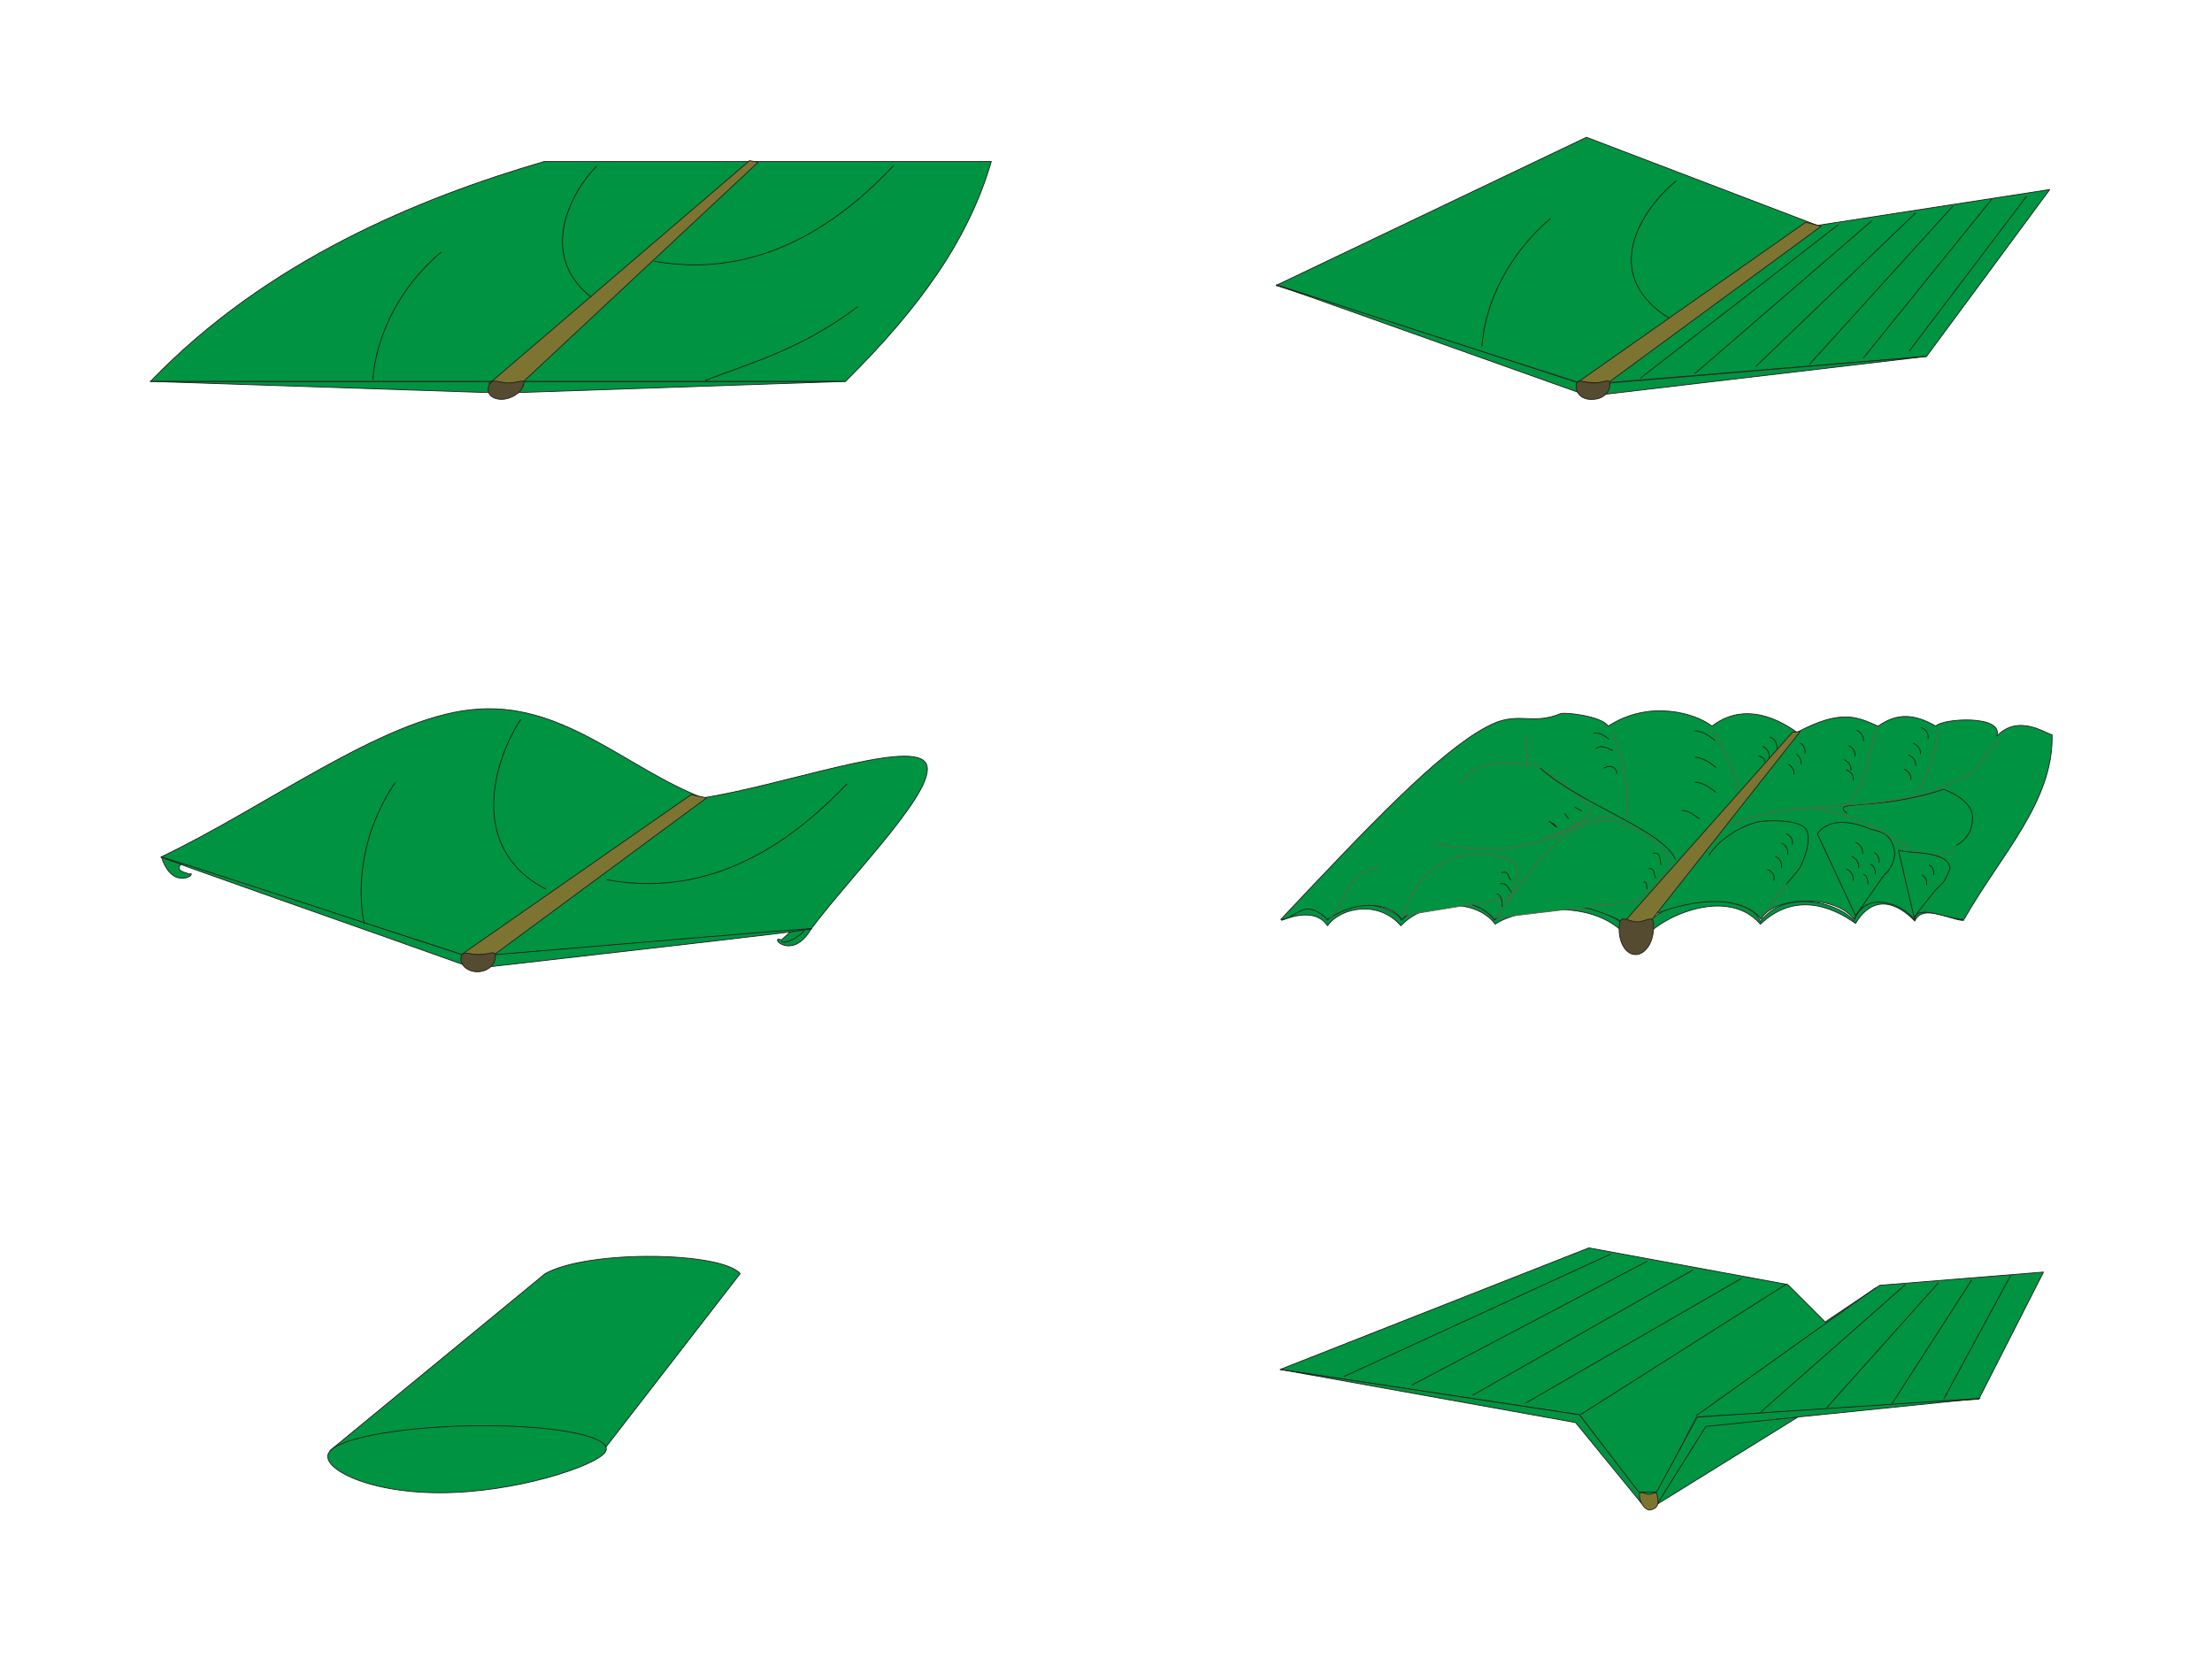 <?xml version="1.0" encoding="iso-8859-1"?>
<!DOCTYPE svg PUBLIC "-//W3C//DTD SVG 1.0//EN" "http://www.w3.org/TR/2001/REC-SVG-20010904/DTD/svg10.dtd">
<!-- Creator: CorelDRAW -->
<svg xmlns="http://www.w3.org/2000/svg" xml:space="preserve" shape-rendering="geometricPrecision" text-rendering="geometricPrecision" image-rendering="optimizeQuality" fill-rule="evenodd" clip-rule="evenodd"
 viewBox="0 0 2836 2126"
 xmlns:xlink="http://www.w3.org/1999/xlink">
 <rect x="0" y="0" width="2836" height="2126" fill="#333333" stroke="none"/>
 <g id="Section">
  <g>
   <path fill="#FFFFFF" d="M0 0l2836 0 0 2126 -2836 0 0 -2126z"/>
   <g id="Sct_w"  onclick="parent.replacechar('Sct_w')" onmousemove="parent.showtooltip('Sct_w','Double folded section')"  onmouseout="parent.hidetooltip('Sct_w')" cursor="pointer" >
    <path fill="#009341" stroke="#221D1A" stroke-linejoin="bevel" d="M2537 1794l-362 23 -60 116 -90 -119 -384 -58 396 -156 255 47 48 48 70 -47 210 -17 -83 163z"/>
    <path fill="#009341" stroke="#221D1A" stroke-linejoin="bevel" d="M2291 1646l-265 168 265 -168z"/>
    <path fill="#009341" stroke="#221D1A" stroke-linejoin="bevel" d="M2405 1651l-230 164 230 -164z"/>
    <path fill="#009341" stroke="#221D1A" stroke-linejoin="bevel" d="M2305 1817l-184 114 63 -104 121 -10z"/>
    <path fill="#009341" stroke="#221D1A" stroke-linejoin="bevel" d="M2065 1608l-342 157 342 -157z"/>
    <path fill="#009341" stroke="#221D1A" stroke-linejoin="bevel" d="M1810 1776l302 -159 -302 159z"/>
    <path fill="#009341" stroke="#221D1A" stroke-linejoin="bevel" d="M1956 1799l277 -160 -277 160z"/>
    <path fill="#009341" stroke="#221D1A" stroke-linejoin="bevel" d="M2171 1628l-283 161 283 -161z"/>
    <path fill="#009341" stroke="#221D1A" stroke-linejoin="bevel" d="M2258 1810l185 -163 -185 163z"/>
    <path fill="#009341" stroke="#221D1A" stroke-linejoin="bevel" d="M2342 1805l143 -160 -143 160z"/>
    <path fill="#009341" stroke="#221D1A" stroke-linejoin="bevel" d="M2425 1801l103 -160 -103 160z"/>
    <path fill="#009341" stroke="#221D1A" stroke-linejoin="bevel" d="M2492 1794l86 -159 -86 159z"/>
    <path fill="#009341" stroke="#221D1A" stroke-linejoin="bevel" d="M1642 1756l383 58 76 99 23 0 52 -96 363 -24 -352 36 -62 99 -20 0 -85 -104 -378 -68z"/>
    <path fill="#7D7432" stroke="#221D1A" stroke-linejoin="bevel" d="M2116 1936c-6,1 -13,-8 -14,-17 -1,-10 6,-3 12,-3 6,0 10,-6 11,3 2,10 0,15 -9,17z"/>
   </g>
   <g id="Sct_suc"  onclick="parent.replacechar('Sct_suc')" onmousemove="parent.showtooltip('Sct_suc','Succulent section')"  onmouseout="parent.hidetooltip('Sct_suc')" cursor="pointer" >
    <path fill="#009341" stroke="#221D1A" stroke-linejoin="bevel" d="M423 1860l276 -227c56,-31 226,-28 250,0l-178 230 -348 -3z"/>
    <path fill="#009341" stroke="#221D1A" stroke-linejoin="bevel" d="M564 1914c-98,0 -155,-34 -142,-52 12,-19 101,-34 199,-34 98,0 167,15 155,34 -13,18 -115,52 -212,52z"/>
   </g>
   <g id="Sct_waf"  onclick="parent.replacechar('Sct_waf')" onmousemove="parent.showtooltip('Sct_waf','Waffled section')"  onmouseout="parent.hidetooltip('Sct_waf')" cursor="pointer" >
    <path fill="#009341" stroke="#221D1A" stroke-linejoin="bevel" d="M1643 1180c2,-4 44,-32 59,0 22,-36 88,-17 95,0 27,-31 100,-32 119,0 40,-44 172,-22 179,29 31,-75 154,-61 162,-27 31,-44 103,-24 120,-1 11,-32 50,-35 78,-2 4,-28 45,-4 63,1 -12,2 -53,-23 -63,1 -23,-24 -53,-35 -76,3 -32,-23 -79,-40 -122,1 -46,-54 -148,-2 -159,33 -40,-76 -157,-51 -181,-33 -25,-34 -90,-31 -121,2 -28,-33 -77,-24 -94,0 -18,-27 -59,-6 -59,-7z"/>
    <path fill="#009341" stroke="#221D1A" stroke-linejoin="bevel" d="M2518 1179c-21,0 -60,-21 -64,0 -14,-20 -62,-38 -77,0 -23,-33 -105,-30 -119,0 -17,-26 -80,-38 -169,8 -61,-36 -135,-38 -173,-8 -31,-38 -97,-21 -119,0 -11,-19 -53,-29 -95,0 -31,-30 -40,0 -60,0 114,-121 202,-214 264,-247 40,-22 56,-1 95,-17 6,-2 52,3 61,16 52,-34 111,-17 133,0 27,-21 64,-24 109,8 58,-31 78,-19 104,-8 24,-17 46,-16 74,0 8,-10 88,-15 78,13 28,-30 65,-2 71,-2 2,86 -66,154 -113,237z"/>
    <path fill="#7D7432" stroke="#221D1A" stroke-linejoin="bevel" d="M2078 1187l220 -248 10 -1 -194 246 -36 3z"/>
    <path fill="#009341" stroke="#655E46" stroke-linejoin="bevel" d="M1934 1152c4,-7 16,-29 8,-44 -7,-12 -40,-14 -61,-12 -20,2 -55,20 -68,47l-15 31 136 -22z"/>
    <path fill="none" stroke="#221D1A" stroke-linejoin="bevel" d="M1925 1119c10,-3 8,6 12,9"/>
    <path fill="none" stroke="#221D1A" stroke-linejoin="bevel" d="M1923 1133c11,-1 10,7 15,11"/>
    <path fill="none" stroke="#221D1A" stroke-linejoin="bevel" d="M1919 1146c7,2 7,12 7,17"/>
    <path fill="#009341" stroke="#221D1A" stroke-linejoin="bevel" d="M1986 1053l7 4 3 4 -10 -8z"/>
    <path fill="#009341" stroke="#655E46" stroke-linejoin="bevel" d="M2102 1155c2,-6 39,-37 39,-47 0,-11 -14,-28 -39,-42 -12,-6 -41,-27 -86,0 -15,9 -44,33 -55,54l-44 57 185 -22z"/>
    <path fill="none" stroke="#221D1A" stroke-linejoin="bevel" d="M2119 1094c12,-2 8,10 11,15"/>
    <path fill="none" stroke="#221D1A" stroke-linejoin="bevel" d="M2114 1114c8,-2 6,8 9,12"/>
    <path fill="none" stroke="#221D1A" stroke-linejoin="bevel" d="M2107 1131c6,-1 3,6 5,9"/>
    <path fill="none" stroke="#221D1A" stroke-linejoin="bevel" d="M2191 1097c14,-24 51,-43 69,-44 20,-2 50,0 56,11 7,15 -4,40 -8,48 -4,6 -12,15 -18,22"/>
    <path fill="none" stroke="#221D1A" stroke-linejoin="bevel" d="M2380 936c7,3 10,10 9,14"/>
    <path fill="#009341" stroke="#221D1A" stroke-linejoin="bevel" d="M2330 1069c18,-24 52,-12 63,-8 13,6 29,3 35,26 6,19 -14,38 -11,33l-38 54 -49 -105z"/>
    <path fill="none" stroke="#221D1A" stroke-linejoin="bevel" d="M2172 937c12,0 23,9 27,13"/>
    <path fill="none" stroke="#655E46" stroke-linejoin="bevel" d="M1871 1006c17,-21 23,-22 40,-26 30,-5 31,0 49,0 15,0 82,52 80,59 -5,18 -73,42 -57,33"/>
    <path fill="#009341" stroke="#221D1A" stroke-linejoin="bevel" d="M2019 1035l9 5 -9 -5z"/>
    <path fill="#009341" stroke="#221D1A" stroke-linejoin="bevel" d="M2006 1043l5 7 -5 -7z"/>
    <path fill="none" stroke="#221D1A" stroke-linejoin="bevel" d="M2368 1043c-23,-19 37,-2 124,-31 0,0 38,13 37,37 0,16 -8,28 -21,35"/>
    <path fill="none" stroke="#221D1A" stroke-linejoin="bevel" d="M1975 985c52,47 157,79 173,117"/>
    <path fill="none" stroke="#655E46" stroke-linejoin="bevel" d="M2067 937c14,36 22,75 19,114"/>
    <path fill="none" stroke="#655E46" stroke-linejoin="bevel" d="M2219 1057c106,-41 198,-3 312,-67"/>
    <path fill="none" stroke="#655E46" stroke-linejoin="bevel" d="M2483 936c2,18 -10,57 -24,78"/>
    <path fill="none" stroke="#655E46" stroke-linejoin="bevel" d="M2406 931c-8,27 -14,84 -41,102"/>
    <path fill="none" stroke="#655E46" stroke-linejoin="bevel" d="M2326 1037c114,18 106,72 180,55"/>
    <path fill="#009341" stroke="#655E46" stroke-linejoin="bevel" d="M2291 1133l-32 41 32 -41z"/>
    <path fill="none" stroke="#655E46" stroke-linejoin="bevel" d="M1769 1113c-43,3 -43,43 -64,65"/>
    <path fill="none" stroke="#655E46" stroke-linejoin="bevel" d="M2198 937c11,24 31,59 29,79"/>
    <path fill="none" stroke="#655E46" stroke-linejoin="bevel" d="M2071 1047c-67,-3 -70,61 -233,35"/>
    <path fill="none" stroke="#221D1A" stroke-linejoin="bevel" d="M2463 933c7,2 10,9 9,14"/>
    <path fill="none" stroke="#221D1A" stroke-linejoin="bevel" d="M2260 957c7,3 9,10 8,15"/>
    <path fill="none" stroke="#221D1A" stroke-linejoin="bevel" d="M2269 945c8,3 10,10 9,15"/>
    <path fill="none" stroke="#221D1A" stroke-linejoin="bevel" d="M2254 969c7,3 9,3 8,8"/>
    <path fill="none" stroke="#221D1A" stroke-linejoin="bevel" d="M2367 987c8,3 10,10 9,14"/>
    <path fill="#544B31" stroke="#221D1A" stroke-linejoin="bevel" d="M2097 1224c-12,0 -22,-15 -21,-35 0,-19 11,-7 23,-7 13,0 22,-12 21,7 0,20 -11,35 -23,35z"/>
    <path fill="#009341" stroke="#655E46" stroke-linejoin="bevel" d="M1956 941l2 38 -2 -38z"/>
    <path fill="none" stroke="#221D1A" stroke-linejoin="bevel" d="M2043 940c10,-1 16,5 20,8"/>
    <path fill="none" stroke="#221D1A" stroke-linejoin="bevel" d="M2046 960c8,-7 18,2 22,2"/>
    <path fill="none" stroke="#221D1A" stroke-linejoin="bevel" d="M2056 985c11,-6 17,1 17,7"/>
    <path fill="none" stroke="#221D1A" stroke-linejoin="bevel" d="M2173 971c11,0 22,9 27,13"/>
    <path fill="none" stroke="#221D1A" stroke-linejoin="bevel" d="M2173 1003c11,0 22,9 27,13"/>
    <path fill="none" stroke="#221D1A" stroke-linejoin="bevel" d="M2156 1039c10,0 18,8 23,11"/>
    <path fill="none" stroke="#221D1A" stroke-linejoin="bevel" d="M2370 956c7,3 9,9 8,14"/>
    <path fill="none" stroke="#221D1A" stroke-linejoin="bevel" d="M2364 974c7,3 10,9 9,14"/>
    <path fill="none" stroke="#221D1A" stroke-linejoin="bevel" d="M2453 953c7,3 10,9 9,14"/>
    <path fill="none" stroke="#221D1A" stroke-linejoin="bevel" d="M2447 968c7,3 10,9 9,14"/>
    <path fill="none" stroke="#221D1A" stroke-linejoin="bevel" d="M2441 986c7,3 10,10 9,14"/>
    <path fill="none" stroke="#221D1A" stroke-linejoin="bevel" d="M2290 1069c7,3 9,9 8,14"/>
    <path fill="none" stroke="#221D1A" stroke-linejoin="bevel" d="M2284 1081c7,3 9,10 8,15"/>
    <path fill="none" stroke="#221D1A" stroke-linejoin="bevel" d="M2276 1098c7,3 9,10 8,15"/>
    <path fill="none" stroke="#221D1A" stroke-linejoin="bevel" d="M2266 1115c7,2 10,9 8,14"/>
    <path fill="none" stroke="#221D1A" stroke-linejoin="bevel" d="M2379 1080c7,3 10,10 9,15"/>
    <path fill="none" stroke="#221D1A" stroke-linejoin="bevel" d="M2374 1098c7,3 10,10 9,15"/>
    <path fill="none" stroke="#221D1A" stroke-linejoin="bevel" d="M2367 1114c7,3 10,10 9,15"/>
    <path fill="none" stroke="#221D1A" stroke-linejoin="bevel" d="M2403 1093c5,3 7,9 6,13"/>
    <path fill="none" stroke="#221D1A" stroke-linejoin="bevel" d="M2398 1108c5,2 7,8 6,13"/>
    <path fill="none" stroke="#221D1A" stroke-linejoin="bevel" d="M2389 1121c5,2 6,8 6,13"/>
    <path fill="#009341" stroke="#221D1A" stroke-linejoin="bevel" d="M2434 1090c14,5 65,0 66,24 -8,22 -14,21 -20,29l-26 33 -20 -86z"/>
    <path fill="none" stroke="#221D1A" stroke-linejoin="bevel" d="M2473 1109c5,2 7,8 6,13"/>
    <path fill="none" stroke="#221D1A" stroke-linejoin="bevel" d="M2464 1122c5,2 7,8 6,13"/>
    <path fill="none" stroke="#221D1A" stroke-linejoin="bevel" d="M2308 953c5,2 7,8 6,13"/>
    <path fill="none" stroke="#221D1A" stroke-linejoin="bevel" d="M2303 967c5,3 7,9 6,13"/>
    <path fill="none" stroke="#221D1A" stroke-linejoin="bevel" d="M2293 980c5,3 8,9 7,13"/>
    <path fill="#009341" stroke="#655E46" stroke-linejoin="bevel" d="M2563 949l-31 38 31 -38z"/>
   </g>
   <g id="Sct_ben"  onclick="parent.replacechar('Sct_ben')" onmousemove="parent.showtooltip('Sct_ben','Bended section')"  onmouseout="parent.hidetooltip('Sct_ben')" cursor="pointer" >
    <path fill="#009341" stroke="#221D1A" stroke-linejoin="bevel" d="M1040 1191l-438 36 -396 -128c133,-63 283,-177 398,-189 116,-13 198,75 297,113 99,-15 262,-74 285,-46 23,28 -93,143 -146,214z"/>
    <path fill="#7D7432" stroke="#221D1A" stroke-linejoin="bevel" d="M593 1223l293 -204 20 4 -279 206 -34 -6z"/>
    <path fill="#009341" stroke="#221D1A" stroke-linejoin="bevel" d="M207 1099c-2,-2 257,83 385,125l43 0c135,-11 408,-35 406,-33 -2,2 -278,33 -417,49l-24 -1c-131,-47 -392,-138 -393,-140z"/>
    <path fill="#544B31" stroke="#221D1A" stroke-linejoin="bevel" d="M612 1246c-12,0 -22,-8 -21,-18 1,-10 11,-4 23,-4 13,0 22,-7 21,3 0,11 -11,19 -23,19z"/>
    <path fill="#009341" stroke="#221D1A" stroke-linejoin="bevel" d="M1040 1191c-18,31 -38,21 -42,17 -4,-6 3,-3 4,-3l11 -10 27 -4z"/>
    <path fill="none" stroke="#221D1A" stroke-linejoin="bevel" d="M1031 1193c-4,7 -27,20 -29,13"/>
    <path fill="#009341" stroke="#221D1A" stroke-linejoin="bevel" d="M232 1108l-12 -4 -13 -5c11,34 32,28 37,24 4,-5 -2,-1 -3,-3 -2,-1 -17,-3 -9,-12z"/>
    <path fill="none" stroke="#1F1A17" stroke-linejoin="bevel" d="M668 922c-34,50 -70,166 32,218"/>
    <path fill="none" stroke="#1F1A17" stroke-linejoin="bevel" d="M507 1003c-40,58 -51,127 -40,182"/>
    <path fill="none" stroke="#1F1A17" stroke-linejoin="bevel" d="M1086 1005c-51,53 -157,151 -308,123"/>
   </g>
   <g id="Sct_v"  onclick="parent.replacechar('Sct_v')" onmousemove="parent.showtooltip('Sct_v','V-shaped section')"  onmouseout="parent.hidetooltip('Sct_v')" cursor="pointer" >
    <path fill="#009341" stroke="#221D1A" stroke-linejoin="bevel" d="M2470 457l-438 36 -396 -127 398 -190 296 113 298 -46 -158 214z"/>
    <path fill="#7D7432" stroke="#221D1A" stroke-linejoin="bevel" d="M2023 490l292 -205 20 5 -279 205 -33 -5z"/>
    <path fill="#009341" stroke="#221D1A" stroke-linejoin="bevel" d="M2357 288l-254 197 254 -197z"/>
    <path fill="#009341" stroke="#221D1A" stroke-linejoin="bevel" d="M2400 283l-227 196 227 -196z"/>
    <path fill="#009341" stroke="#221D1A" stroke-linejoin="bevel" d="M2456 273l-205 197 205 -197z"/>
    <path fill="#009341" stroke="#221D1A" stroke-linejoin="bevel" d="M2504 264l-184 203 184 -203z"/>
    <path fill="#009341" stroke="#221D1A" stroke-linejoin="bevel" d="M2554 255l-165 204 165 -204z"/>
    <path fill="#009341" stroke="#221D1A" stroke-linejoin="bevel" d="M2598 252l-150 198 150 -198z"/>
    <path fill="#009341" stroke="#221D1A" stroke-linejoin="bevel" d="M1636 365l385 125 44 1 405 -34 -416 49 -25 -1 -393 -140z"/>
    <path fill="#544B31" stroke="#1F1A17" stroke-linejoin="bevel" d="M2042 512c-13,1 -22,-7 -21,-18 0,-10 10,-3 22,-3 13,0 22,-7 21,2 0,11 -10,19 -22,19z"/>
    <path fill="none" stroke="#1F1A17" stroke-linejoin="bevel" d="M2149 232c-43,35 -100,119 -9,176"/>
    <path fill="none" stroke="#1F1A17" stroke-linejoin="bevel" d="M1988 280c-54,46 -84,108 -88,164"/>
   </g>
   <g id="Sct_flt"  onclick="parent.replacechar('Sct_flt')" onmousemove="parent.showtooltip('Sct_flt','Flat section')"  onmouseout="parent.hidetooltip('Sct_flt')" cursor="pointer" >
    <path fill="#009341" stroke="#221D1A" stroke-linejoin="bevel" d="M192 489l892 0 -439 15 -453 -15z"/>
    <path fill="#009341" stroke="#221D1A" stroke-linejoin="bevel" d="M1084 489l-891 0c149,-155 344,-235 505,-282l573 0c-29,99 -90,186 -187,282z"/>
    <path fill="#7D7432" stroke="#221D1A" stroke-linejoin="bevel" d="M627 492l334 -286 11 2 -306 286 -39 -2z"/>
    <path fill="none" stroke="#1F1A17" stroke-linejoin="bevel" d="M765 213c-33,33 -76,114 -7,168"/>
    <path fill="none" stroke="#1F1A17" stroke-linejoin="bevel" d="M566 323c-54,45 -84,108 -88,164"/>
    <path fill="none" stroke="#1F1A17" stroke-linejoin="bevel" d="M1146 212c-50,53 -156,150 -307,123"/>
    <path fill="none" stroke="#1F1A17" stroke-linejoin="bevel" d="M1100 393c-75,57 -144,74 -196,95"/>
    <path fill="#544B31" stroke="#221D1A" stroke-linejoin="bevel" d="M643 512c-13,0 -20,-8 -16,-18 4,-10 12,-3 25,-3 12,0 23,-7 19,3 -3,10 -16,18 -28,18z"/>
   </g>
  </g>
 </g>
</svg>
